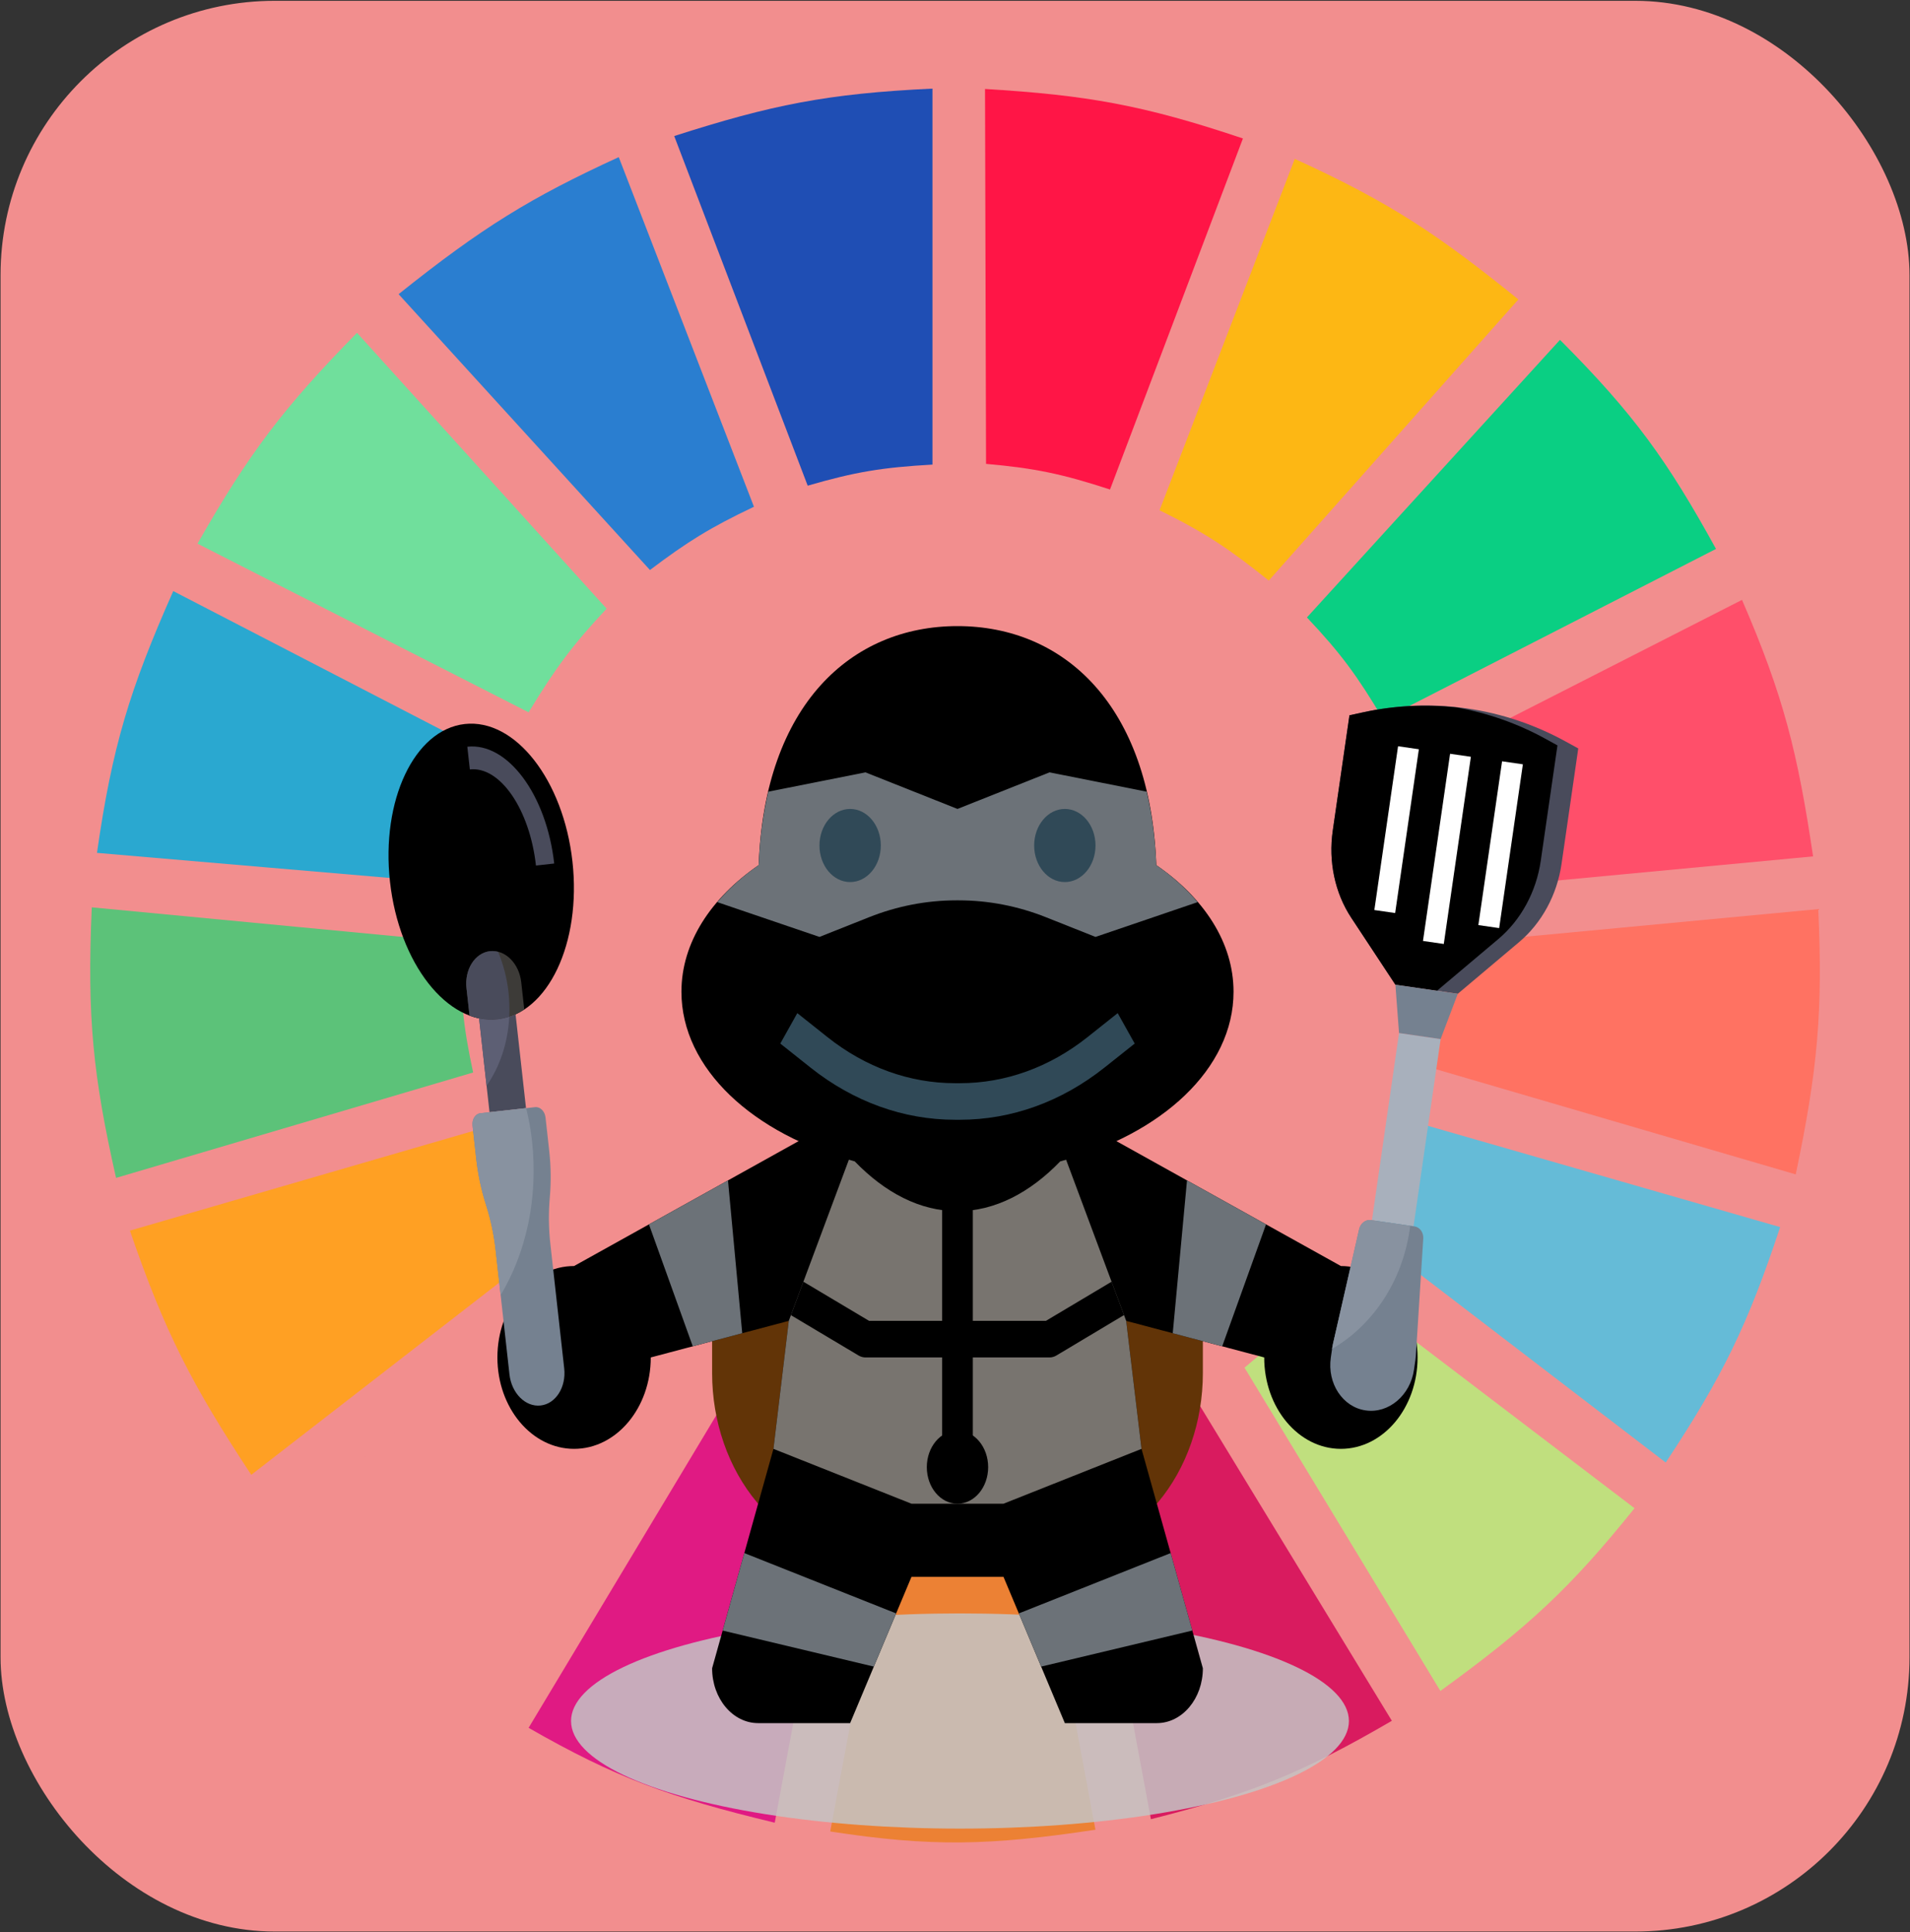 <svg width="686" height="694" viewBox="0 0 686 694" fill="none" xmlns="http://www.w3.org/2000/svg">
<rect x="0" y="0" width="686" height="694" fill="#333333" stroke="none"/>
<rect x="0.197" y="0.289" width="685.626" height="693.507" rx="98.51" fill="#F28E8E"/>
<path d="M290.092 174.45L242.153 48.866C276.964 37.689 297.12 33.6 334.918 31.827V166.877C316.953 167.884 307.11 169.506 290.092 174.45Z" fill="#1F4EB4"/>
<path d="M354.149 166.615L353.781 31.958C390.232 34.165 410.493 37.667 446.41 49.739L398.676 175.825C381.547 170.241 371.784 168.18 354.149 166.615Z" fill="#FF1546"/>
<path d="M416.473 183.285L465.034 57.07C499.56 72.823 516.708 84.425 545.347 107.556L455.695 208.528C441.676 197.323 433.292 191.583 416.473 183.285Z" fill="#FDB714"/>
<path d="M469.395 221.781L560.291 122.071C586.956 148.812 598.861 165.454 616.323 197.169L496.788 258.384C487.556 242.888 481.683 234.778 469.395 221.781Z" fill="#0ACF83"/>
<path d="M505.505 276.685L625.663 215.47C640.552 249.861 645.636 270.198 651.189 307.607L517.334 320.229C514.709 302.768 512.117 293.243 505.505 276.685Z" fill="#FF4F6A"/>
<path d="M515.464 383.968C518.461 367.201 519.416 357.457 519.199 339.161L653.054 326.54C654.716 363.226 652.89 384.074 644.96 421.832L515.464 383.968Z" fill="#FF7262"/>
<path d="M491.183 443.289C499.96 428.873 504.092 420.204 509.86 403.531L639.357 440.765C627.77 475.788 618.778 494.305 598.266 525.329L491.183 443.289Z" fill="#65BBD7"/>
<path d="M587.061 541.737L479.355 459.697C467.521 473.192 460.41 480.068 446.98 491.251L517.332 607.369C548.487 584.79 563.933 570.553 587.061 541.737Z" fill="#C0DF7E"/>
<path d="M499.901 618.097L429.549 502.61C414.286 510.323 405.347 514.137 388.459 519.649L413.362 653.437C449.04 644.443 468 636.668 499.901 618.097Z" fill="#D91B5F"/>
<path d="M323.088 524.698C340.834 525.86 350.785 525.513 368.536 523.436L393.439 657.224C355.376 662.959 334.461 663.43 298.185 657.855L323.088 524.698Z" fill="#EC8134"/>
<path d="M189.855 620.621L259.584 504.503C275.393 512.772 284.983 516.291 303.165 520.911L278.262 654.7C240.618 645.658 221.033 638.509 189.855 620.621Z" fill="#E01A83"/>
<path d="M102.07 545.523L208.531 462.852C220.403 476.821 228.124 483.485 242.773 494.406L172.422 609.893C141.628 588.608 125.856 574.943 102.07 545.523Z" fill="#F28E8E"/>
<path d="M90.243 529.746C69.066 497.594 59.184 478.561 46.662 442.027L174.914 404.793C181.319 422.043 186.177 431.379 196.081 447.706L90.243 529.746Z" fill="#FFA023"/>
<path d="M41.681 423.094C33.442 386.572 31.21 365.386 32.965 325.909L165.574 338.53C165.235 358.081 166.279 368.244 169.932 385.23L41.681 423.094Z" fill="#5CC279"/>
<path d="M34.833 306.345L167.443 317.705C171.122 300.308 173.88 290.625 180.517 273.529L62.227 212.315C46.505 247.775 40.271 268.305 34.833 306.345Z" fill="#2AA8D0"/>
<path d="M70.943 195.276C89.479 162.642 102.107 146.135 128.221 119.547L217.872 218.626C205.741 231.592 199.622 239.764 189.856 255.859L70.943 195.276Z" fill="#70DF9C"/>
<path d="M233.437 204.742C246.887 194.604 254.98 189.529 270.792 182.023L222.231 56.439C190.631 70.953 173.281 81.579 143.163 105.663L233.437 204.742Z" fill="#2A7ED0"/>
<ellipse cx="344.788" cy="618.173" rx="139.691" ry="38.649" fill="#C4C4C4" fill-opacity="0.85"/>
<path d="M432.024 467.882V493.218C432.024 510.635 426.219 527.342 415.891 539.656L415.5 540.122H272.288L271.897 539.656C261.569 527.342 255.764 510.635 255.764 493.218V467.882" fill="#623407"/>
<path d="M288.812 408.774L206.19 454.745C190.982 454.745 178.649 469.449 178.649 487.582C178.649 505.714 190.982 520.418 206.19 520.418C221.398 520.418 233.731 505.714 233.731 487.582L283.304 474.447L277.796 520.418L255.763 599.226C255.763 610.108 263.161 618.928 272.288 618.928H305.337L327.369 566.389H360.418L382.451 618.928H415.5C424.627 618.928 432.024 610.108 432.024 599.226L409.991 520.418L404.483 474.447L454.057 487.582C454.057 505.714 466.389 520.418 481.597 520.418C496.805 520.418 509.138 505.714 509.138 487.582C509.138 469.449 496.805 454.745 481.597 454.745L398.975 408.774" fill="black"/>
<path d="M382.449 415.344L404.481 474.449L409.989 520.421L360.416 540.122H327.367L277.794 520.421L283.302 474.449L305.335 415.344" fill="#78746F"/>
<path d="M454.712 439.785L438.97 483.582L421.206 478.88L426.323 423.99L454.712 439.785Z" fill="#6C7278"/>
<path d="M248.818 483.582L233.076 439.785L261.465 423.99L266.582 478.88L248.818 483.582Z" fill="#6C7278"/>
<path d="M375.643 474.446H349.402V428.475H338.386V474.446H312.145L288.548 460.379L284.07 472.397L308.383 486.891C309.143 487.344 309.992 487.581 310.845 487.581H338.386V520.417H349.402V487.581H376.943C377.797 487.581 378.645 487.344 379.405 486.891L403.702 472.358L399.24 460.379L375.643 474.446Z" fill="black"/>
<path d="M428.242 585.676L373.943 598.627L365.929 579.523L420.459 557.851L428.242 585.676Z" fill="#6C7278"/>
<path d="M259.551 585.683L313.845 598.627L321.859 579.523L267.328 557.851L259.551 585.683Z" fill="#6C7278"/>
<path d="M443.04 356.236C443.04 338.564 432.442 322.546 415.301 310.745C413.219 253.241 382.098 224.89 343.894 224.89C305.689 224.89 274.568 253.241 272.486 310.745C255.345 322.546 244.747 338.564 244.747 356.236C244.747 383.858 270.525 407.455 306.989 417.155C317.774 428.319 330.371 435.044 343.894 435.044C357.416 435.044 370.013 428.319 380.798 417.155C417.262 407.455 443.04 383.858 443.04 356.236Z" fill="black"/>
<path d="M430.157 324.036C426.026 319.202 421.069 314.717 415.297 310.743C414.95 301.109 413.721 292.368 411.843 284.363L376.943 277.427L343.894 290.562L310.846 277.427L275.941 284.363C274.062 292.362 272.834 301.109 272.487 310.743C266.714 314.717 261.763 319.202 257.626 324.036L294.321 336.533L312.107 329.467C322.214 325.448 332.801 323.399 343.459 323.399H344.33C354.988 323.399 365.575 325.448 375.682 329.467L393.468 336.533L430.157 324.036Z" fill="#6C7278"/>
<path d="M305.338 316.833C311.422 316.833 316.354 310.952 316.354 303.698C316.354 296.444 311.422 290.564 305.338 290.564C299.253 290.564 294.321 296.444 294.321 303.698C294.321 310.952 299.253 316.833 305.338 316.833Z" fill="#304957"/>
<path d="M382.448 316.833C388.532 316.833 393.464 310.952 393.464 303.698C393.464 296.444 388.532 290.564 382.448 290.564C376.364 290.564 371.432 296.444 371.432 303.698C371.432 310.952 376.364 316.833 382.448 316.833Z" fill="#304957"/>
<path d="M343.035 402.209H344.753C363.299 402.209 381.256 395.728 396.695 383.46L407.541 374.837L401.432 363.909L390.587 372.532C376.959 383.355 361.112 389.075 344.753 389.075H343.035C326.67 389.075 310.823 383.355 297.207 372.532L286.361 363.909L280.253 374.837L291.098 383.46C306.532 395.728 324.494 402.209 343.035 402.209Z" fill="#304957"/>
<path d="M343.891 540.123C349.975 540.123 354.908 534.242 354.908 526.988C354.908 519.734 349.975 513.853 343.891 513.853C337.807 513.853 332.875 519.734 332.875 526.988C332.875 534.242 337.807 540.123 343.891 540.123Z" fill="black"/>
<path d="M178.738 366.132C196.834 364.118 208.861 338.741 205.601 309.449C202.341 280.158 185.03 258.046 166.934 260.059C148.839 262.073 136.812 287.45 140.072 316.742C143.331 346.033 160.643 368.146 178.738 366.132Z" fill="black"/>
<path d="M188.298 362.608C185.371 364.532 182.163 365.748 178.739 366.129C175.322 366.509 171.928 366.028 168.657 364.802L168.645 364.849L167.548 354.984C166.795 348.224 170.586 342.255 176.015 341.651C181.444 341.047 186.454 346.036 187.206 352.796L188.298 362.608Z" fill="#3D3B38"/>
<path d="M188.923 398.039L185.173 364.341L185.22 364.319C183.166 365.262 180.999 365.879 178.738 366.131C176.494 366.381 174.261 366.257 172.067 365.799L175.817 399.498L188.923 398.039Z" fill="#494B5B"/>
<path d="M199.05 310.173L192.497 310.902C190.244 290.659 179.594 275.166 168.752 276.372L167.845 268.217C182.297 266.609 196.296 285.43 199.05 310.173Z" fill="#494B5B"/>
<path d="M197.676 446.884L202.642 491.508C203.394 498.268 199.603 504.237 194.174 504.841C188.745 505.445 183.735 500.456 182.983 493.695L178.017 449.072C177.396 443.486 176.226 437.983 174.535 432.682C172.844 427.385 171.674 421.882 171.052 416.292L169.719 404.306C169.468 402.054 170.732 400.063 172.541 399.862L192.2 397.674C194.008 397.473 195.68 399.137 195.93 401.389L197.264 413.376C197.886 418.961 197.954 424.587 197.47 430.13C196.985 435.669 197.054 441.295 197.676 446.884Z" fill="#758190"/>
<path d="M182.906 365.172C181.552 365.616 180.172 365.971 178.74 366.131C176.496 366.381 174.263 366.257 172.069 365.799L174.762 389.996C179.477 383.243 182.439 374.624 182.906 365.172Z" fill="#5D5F74"/>
<path d="M178.92 341.918C177.978 341.676 177.011 341.54 176.015 341.651C170.586 342.255 166.795 348.224 167.548 354.984L168.645 364.849L168.657 364.802C171.928 366.028 175.318 366.51 178.739 366.129C180.171 365.97 181.553 365.63 182.903 365.191C183.046 362.325 182.967 359.385 182.635 356.402C182.06 351.229 180.753 346.377 178.92 341.918Z" fill="#494B5B"/>
<path d="M169.719 404.306L171.052 416.292C171.674 421.878 172.844 427.381 174.535 432.682C176.226 437.983 177.395 443.482 178.017 449.072L179.813 465.207C188.904 450.032 193.383 430.457 191.069 409.662C190.625 405.668 189.874 401.811 188.982 398.032L172.541 399.862C170.732 400.063 169.468 402.054 169.719 404.306Z" fill="#8892A0"/>
<path d="M502.48 371.059L517.422 373.221L507.692 440.455L492.75 438.293L502.48 371.059Z" fill="#A8B0BC"/>
<path d="M566.851 268.83L560.856 310.254C559.243 321.398 553.759 331.519 545.615 338.384L523.589 356.952L501.176 353.709L485.318 329.658C479.454 320.766 477.064 309.506 478.677 298.361L484.671 256.937L489.622 255.856C501.991 253.154 514.606 252.688 526.977 254.479C539.349 256.269 551.314 260.292 562.41 266.389L566.851 268.83Z" fill="#494B5B"/>
<path d="M553.386 309.168L559.381 267.743L554.94 265.303C544.964 259.822 534.261 256.115 523.219 254.101C512.058 252.902 500.744 253.418 489.623 255.85L484.672 256.931L478.677 298.356C477.065 309.5 479.455 320.76 485.318 329.653L501.177 353.703L516.119 355.865L538.145 337.298C546.289 330.432 551.773 320.312 553.386 309.168Z" fill="black"/>
<path d="M520.812 270.748L528.283 271.829L518.553 339.064L511.082 337.982L520.812 270.748Z" fill="white"/>
<path d="M539.486 273.451L546.957 274.533L538.443 333.363L530.973 332.281L539.486 273.451Z" fill="white"/>
<path d="M502.13 268.045L509.601 269.126L501.087 327.956L493.616 326.875L502.13 268.045Z" fill="white"/>
<path d="M501.176 353.711L502.479 371.06L517.42 373.222L523.588 356.954" fill="#758190"/>
<path d="M508.52 486.993L511.181 444.863C511.318 442.673 509.944 440.784 508.013 440.504L492.421 438.248C490.49 437.969 488.637 439.391 488.148 441.529L478.756 482.685C478.641 483.188 478.549 483.694 478.476 484.198L477.978 487.64C476.635 496.922 482.236 505.416 490.487 506.61C498.739 507.805 506.518 501.247 507.861 491.964L508.359 488.523C508.432 488.018 508.487 487.507 508.52 486.993Z" fill="#758190"/>
<path d="M506.296 441.719C506.366 441.236 506.382 440.757 506.44 440.277L492.425 438.249C490.494 437.969 488.64 439.391 488.152 441.53L478.76 482.686C478.641 483.188 478.549 483.694 478.476 484.198L478.431 484.509C492.723 476.221 503.55 460.696 506.296 441.719Z" fill="#8892A0"/>
</svg>
